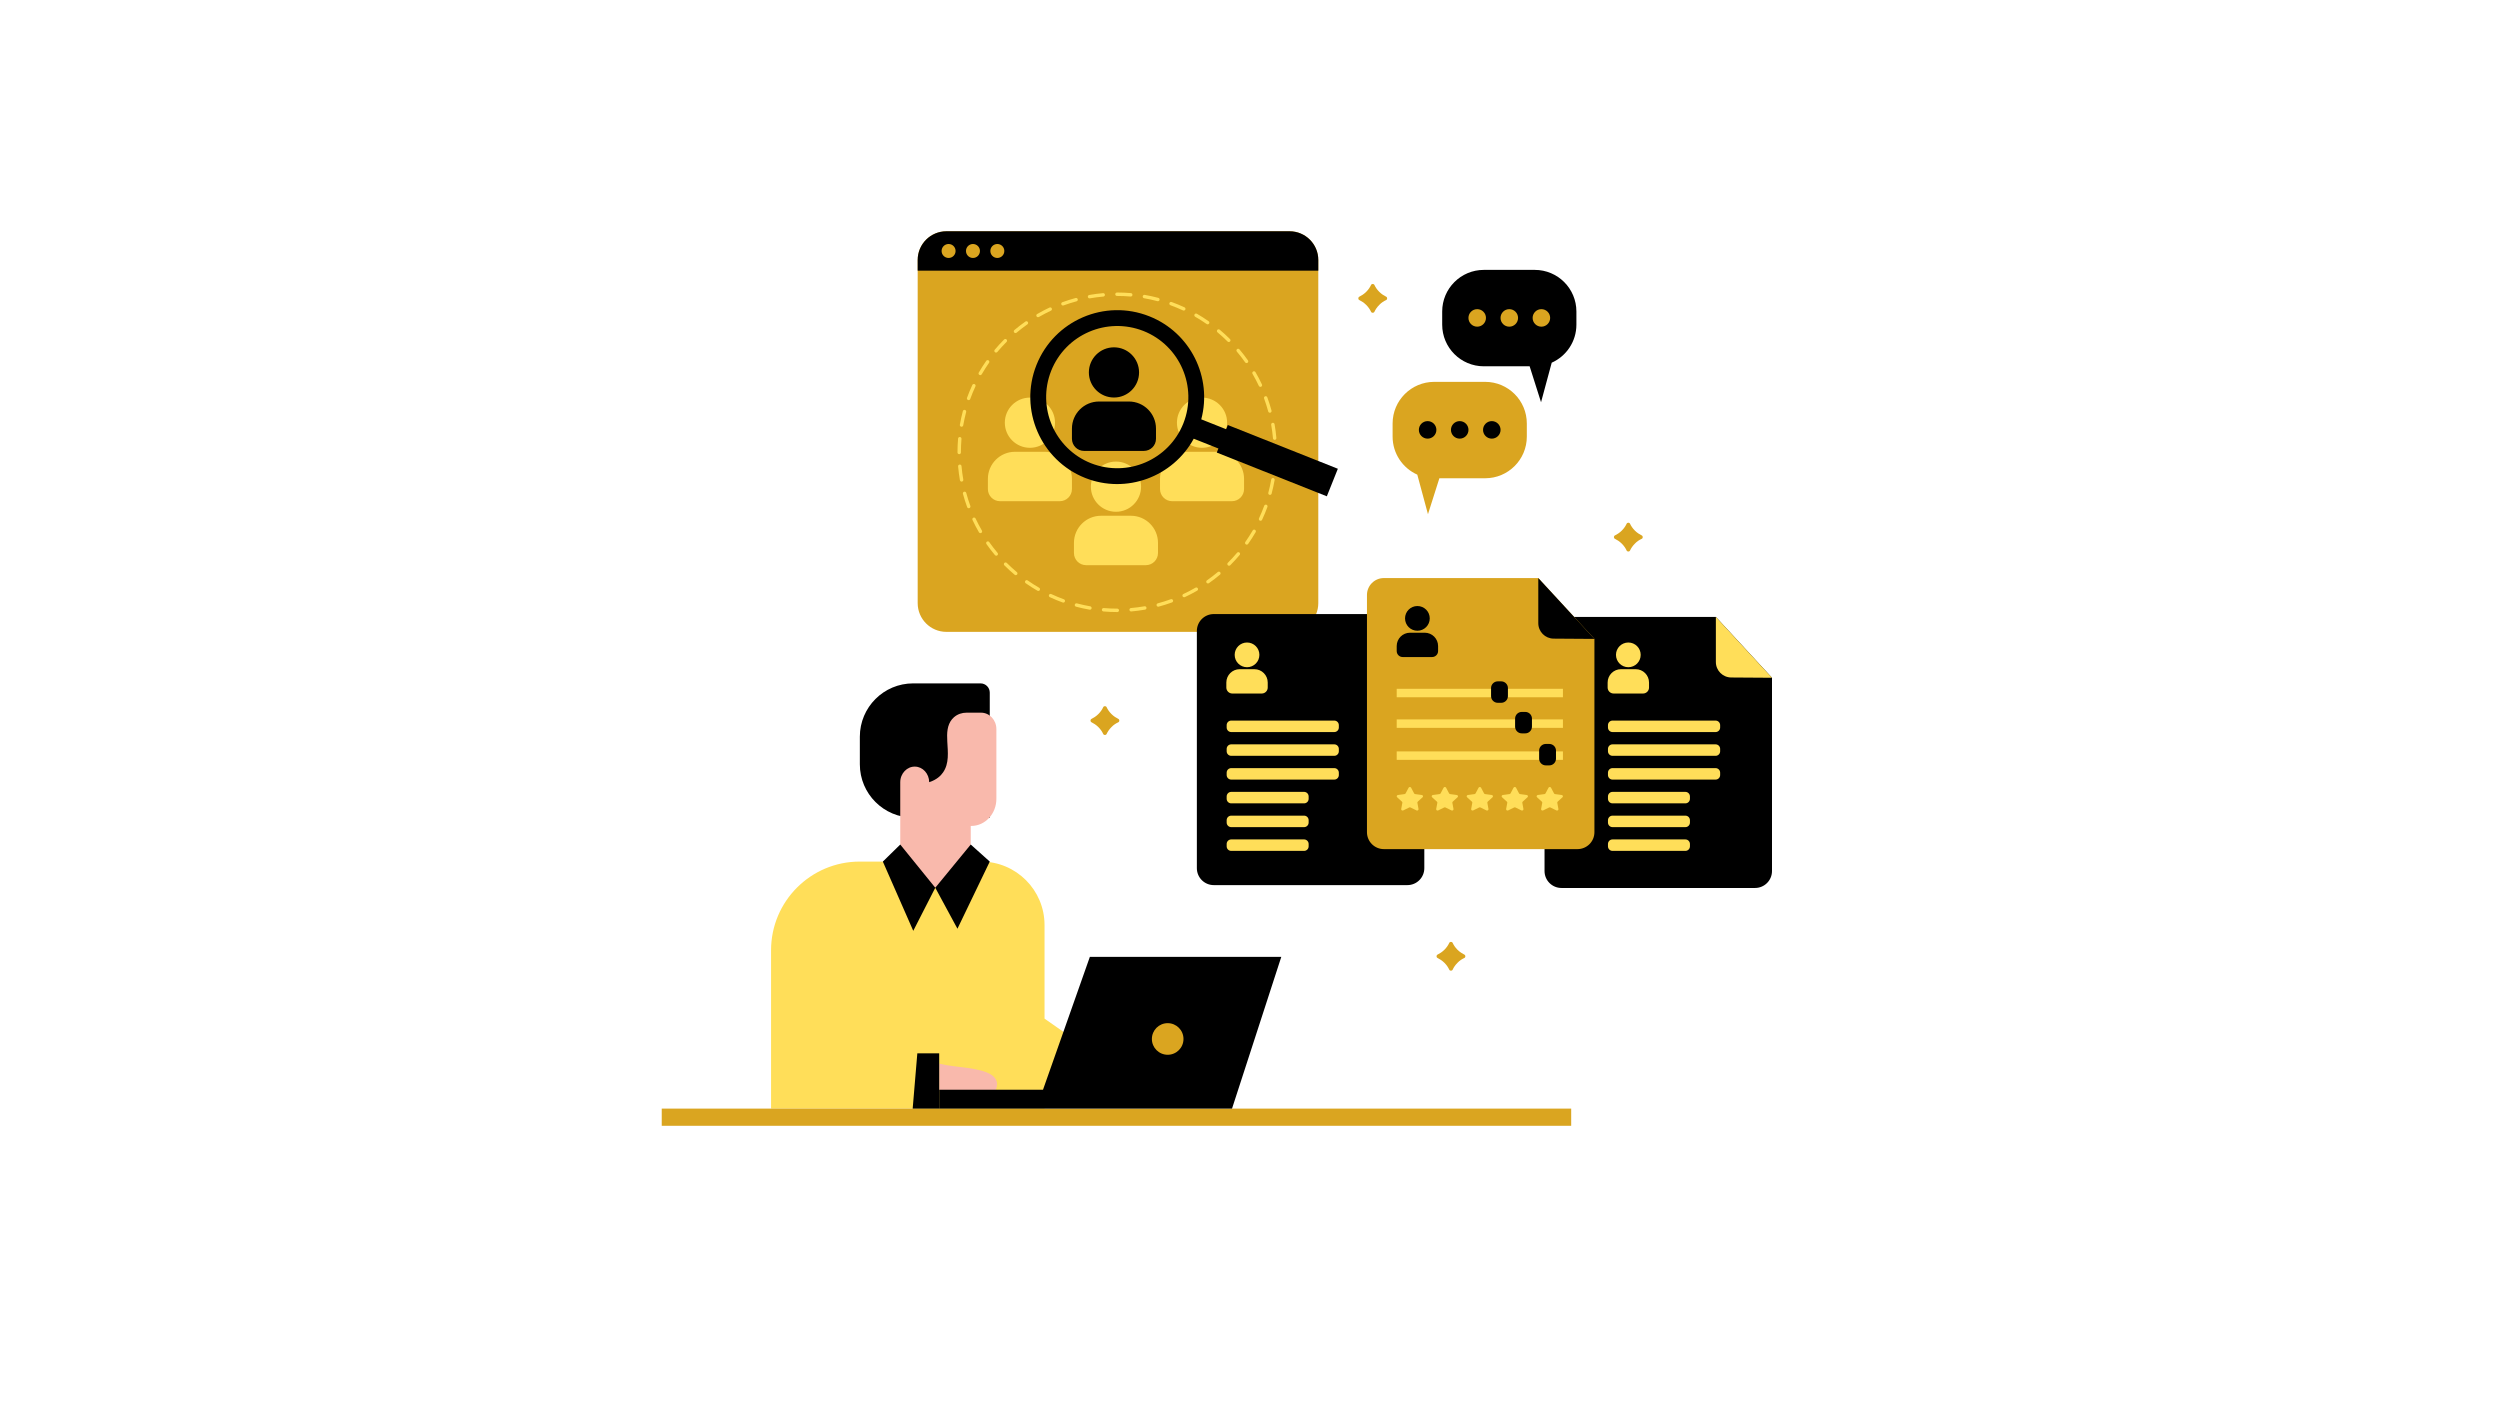 <svg xmlns="http://www.w3.org/2000/svg" xmlns:xlink="http://www.w3.org/1999/xlink" width="1920" zoomAndPan="magnify" viewBox="0 0 1440 810" height="1080" preserveAspectRatio="xMidYMid meet" version="1.0"><defs><clipPath id="12c7a862dd"><path d="M 381 133.211 L 906 133.211 L 906 648.461 L 381 648.461 Z M 381 133.211 " clip-rule="nonzero"/></clipPath><clipPath id="8c210cee31"><path d="M 495 155 L 1020.699 155 L 1020.699 512 L 495 512 Z M 495 155 " clip-rule="nonzero"/></clipPath><clipPath id="2685400719"><path d="M 706 355 L 1020.699 355 L 1020.699 491 L 706 491 Z M 706 355 " clip-rule="nonzero"/></clipPath><clipPath id="f17b439280"><path d="M 528 133.211 L 771 133.211 L 771 639 L 528 639 Z M 528 133.211 " clip-rule="nonzero"/></clipPath></defs><path fill="#ffde59" d="M 601.656 626.891 L 601.656 638.555 L 444.133 638.555 L 444.133 547.359 C 444.133 519.141 467.008 496.27 495.223 496.27 L 565.098 496.27 C 585.289 496.27 601.652 512.637 601.652 532.824 L 601.652 586.73 C 609.988 592.562 618.32 598.398 626.656 604.234 Z M 601.656 626.891 " fill-opacity="1" fill-rule="nonzero"/><g clip-path="url(#12c7a862dd)"><path fill="#daa520" d="M 759.336 149.754 L 759.336 347.41 C 759.336 356.551 751.926 363.957 742.793 363.957 L 545.137 363.957 C 535.992 363.957 528.586 356.551 528.586 347.41 L 528.586 149.754 C 528.586 140.621 535.992 133.211 545.137 133.211 L 742.789 133.211 C 751.926 133.211 759.336 140.621 759.336 149.754 Z M 905.004 638.555 L 381.156 638.555 L 381.156 648.449 L 905.004 648.449 Z M 905.004 638.555 " fill-opacity="1" fill-rule="nonzero"/></g><g clip-path="url(#8c210cee31)"><path fill="#000000" d="M 1020.672 390.391 L 1020.672 501.723 C 1020.672 507.105 1016.305 511.473 1010.922 511.473 L 899.398 511.473 C 894.016 511.473 889.652 507.105 889.652 501.723 L 889.652 365.09 C 889.652 359.707 894.016 355.344 899.398 355.344 L 988.336 355.344 Z M 788.074 353.699 L 699.137 353.699 C 693.754 353.699 689.391 358.062 689.391 363.445 L 689.391 500.078 C 689.391 505.461 693.754 509.824 699.137 509.824 L 810.66 509.824 C 816.043 509.824 820.406 505.461 820.406 500.078 L 820.406 388.746 Z M 884.027 155.457 L 854.684 155.457 C 841.438 155.457 830.703 166.195 830.703 179.441 L 830.703 187.004 C 830.703 200.25 841.438 210.988 854.684 210.988 L 881.07 210.988 L 887.641 231.691 L 893.785 208.91 C 902.168 205.172 908.008 196.773 908.008 187.004 L 908.008 179.438 C 908.008 166.195 897.273 155.457 884.027 155.457 Z M 564.785 393.629 L 525.98 393.629 C 509.02 393.629 495.27 407.379 495.27 424.344 L 495.27 440.242 C 495.27 457.207 509.02 470.957 525.98 470.957 L 570.105 470.957 L 570.105 398.949 C 570.105 396.012 567.723 393.629 564.785 393.629 Z M 564.785 393.629 " fill-opacity="1" fill-rule="nonzero"/></g><path fill="#f9b9ac" d="M 540.973 612.672 C 544.082 613.379 546.91 613.836 549.434 614.137 C 560.414 615.445 572.008 616.648 574.008 622.684 C 574.66 624.668 574.078 626.66 573.508 628 C 562.66 628.066 551.816 628.133 540.973 628.199 C 540.973 623.023 540.973 617.848 540.973 612.672 Z M 565.082 410.5 L 556.711 410.5 C 554.141 410.5 551.637 411.32 549.59 413.023 C 549.195 413.402 548.801 413.781 548.406 414.223 C 545.504 417.699 545.371 422.246 545.637 427.043 C 545.965 433.172 546.824 439.738 543.195 444.918 C 541.945 446.75 539.637 449.086 535.223 450.539 C 535.156 445.613 531.531 441.633 527.047 441.57 C 522.5 441.441 518.543 445.484 518.543 450.539 L 518.543 497.652 C 525.27 502.211 531.992 506.77 538.719 511.332 C 545.527 506.77 552.34 502.211 559.148 497.652 C 559.148 490.344 559.148 483.043 559.148 475.738 L 559.48 475.738 C 567.453 475.738 573.914 468.727 573.914 460.137 L 573.914 419.973 C 573.914 414.73 569.961 410.5 565.082 410.5 Z M 565.082 410.5 " fill-opacity="1" fill-rule="nonzero"/><path fill="#000000" d="M 540.973 638.555 C 540.973 627.949 540.973 617.34 540.973 606.734 L 528.379 606.734 C 527.488 617.34 526.594 627.945 525.703 638.555 C 530.793 638.555 535.879 638.555 540.973 638.555 Z M 538.719 511.332 C 534.492 519.605 530.266 527.883 526.039 536.156 C 520.199 522.859 514.359 509.566 508.52 496.27 L 518.543 486.449 Z M 538.719 511.332 L 559.148 486.449 L 570.105 496.27 L 551.488 534.949 Z M 538.719 511.332 " fill-opacity="1" fill-rule="nonzero"/><path fill="#000000" d="M 656.102 214.52 C 656.102 222.504 649.629 228.973 641.645 228.973 C 633.66 228.973 627.188 222.504 627.188 214.52 C 627.188 206.535 633.66 200.062 641.645 200.062 C 649.629 200.062 656.102 206.535 656.102 214.52 Z M 665.852 252.734 L 665.852 246.883 C 665.852 238.258 658.863 231.27 650.238 231.27 L 633.051 231.27 C 624.426 231.27 617.438 238.258 617.438 246.883 L 617.438 252.734 C 617.438 256.598 620.57 259.73 624.438 259.73 L 658.852 259.73 C 662.719 259.73 665.852 256.598 665.852 252.734 Z M 665.852 252.734 " fill-opacity="1" fill-rule="nonzero"/><path fill="#ffde59" d="M 584.168 191.5 C 583.82 191.082 583.871 190.461 584.289 190.109 C 586.324 188.391 588.465 186.742 590.645 185.211 C 591.09 184.895 591.703 185 592.02 185.449 C 592.332 185.895 592.227 186.508 591.781 186.824 C 589.645 188.324 587.555 189.938 585.559 191.617 C 585.375 191.773 585.148 191.848 584.926 191.848 C 584.645 191.848 584.363 191.73 584.168 191.5 Z M 554.859 276.262 C 554.406 273.695 554.062 271.074 553.836 268.477 C 553.789 267.93 553.312 267.527 552.766 267.578 C 552.223 267.625 551.824 268.105 551.871 268.648 C 552.102 271.305 552.453 273.98 552.914 276.602 C 553 277.082 553.418 277.418 553.887 277.418 C 553.941 277.418 554 277.414 554.059 277.402 C 554.594 277.309 554.953 276.797 554.859 276.262 Z M 597.898 182.719 C 598.066 182.719 598.234 182.676 598.395 182.586 C 600.648 181.277 602.988 180.051 605.348 178.945 C 605.844 178.715 606.055 178.125 605.824 177.633 C 605.59 177.141 605.008 176.93 604.512 177.16 C 602.098 178.289 599.707 179.543 597.402 180.879 C 596.93 181.152 596.77 181.758 597.043 182.227 C 597.227 182.543 597.559 182.719 597.898 182.719 Z M 564.129 215.957 C 564.285 216.047 564.453 216.09 564.621 216.09 C 564.965 216.09 565.293 215.91 565.477 215.594 C 566.777 213.34 568.199 211.109 569.695 208.965 C 570.008 208.52 569.898 207.906 569.453 207.594 C 569.004 207.281 568.391 207.391 568.078 207.836 C 566.547 210.023 565.098 212.305 563.77 214.609 C 563.496 215.082 563.66 215.684 564.129 215.957 Z M 553.68 245.793 C 553.738 245.805 553.793 245.809 553.852 245.809 C 554.32 245.809 554.738 245.473 554.82 244.992 C 555.27 242.422 555.836 239.84 556.504 237.32 C 556.645 236.793 556.332 236.254 555.805 236.113 C 555.281 235.973 554.738 236.285 554.598 236.812 C 553.914 239.391 553.336 242.027 552.879 244.652 C 552.785 245.191 553.145 245.699 553.68 245.793 Z M 553.488 260.629 L 553.488 260.52 C 553.488 257.938 553.598 255.336 553.816 252.781 C 553.863 252.238 553.461 251.762 552.918 251.715 C 552.379 251.668 551.898 252.07 551.852 252.613 C 551.629 255.223 551.516 257.883 551.516 260.52 L 551.516 260.629 C 551.516 261.172 551.961 261.613 552.504 261.613 C 553.047 261.613 553.488 261.172 553.488 260.629 Z M 612.258 175.984 C 612.367 175.984 612.484 175.965 612.594 175.926 C 615.047 175.027 617.566 174.23 620.082 173.555 C 620.609 173.414 620.918 172.871 620.777 172.344 C 620.637 171.82 620.098 171.508 619.57 171.648 C 616.996 172.34 614.422 173.156 611.918 174.074 C 611.406 174.262 611.141 174.824 611.328 175.34 C 611.477 175.738 611.855 175.984 612.258 175.984 Z M 557.59 230.418 C 557.699 230.461 557.816 230.48 557.926 230.48 C 558.328 230.48 558.711 230.23 558.855 229.828 C 559.742 227.379 560.75 224.934 561.855 222.566 C 562.082 222.074 561.871 221.488 561.375 221.258 C 560.883 221.027 560.297 221.238 560.066 221.734 C 558.938 224.156 557.906 226.652 557 229.156 C 556.812 229.668 557.078 230.234 557.59 230.418 Z M 573.719 203.082 C 574 203.082 574.281 202.965 574.473 202.73 C 576.148 200.73 577.934 198.781 579.777 196.934 C 580.16 196.547 580.16 195.926 579.773 195.539 C 579.387 195.152 578.762 195.156 578.379 195.543 C 576.496 197.43 574.672 199.422 572.961 201.465 C 572.613 201.883 572.668 202.504 573.086 202.855 C 573.27 203.008 573.496 203.082 573.719 203.082 Z M 717.207 208.715 C 717.398 208.988 717.707 209.133 718.016 209.133 C 718.211 209.133 718.41 209.074 718.582 208.953 C 719.027 208.641 719.133 208.027 718.82 207.578 C 717.285 205.402 715.637 203.266 713.918 201.227 C 713.566 200.809 712.945 200.758 712.527 201.109 C 712.113 201.461 712.059 202.082 712.41 202.5 C 714.094 204.492 715.707 206.586 717.207 208.715 Z M 725.094 222.281 C 725.262 222.641 725.617 222.848 725.988 222.848 C 726.129 222.848 726.27 222.82 726.406 222.754 C 726.898 222.523 727.109 221.938 726.879 221.445 C 725.746 219.031 724.492 216.641 723.152 214.336 C 722.879 213.867 722.277 213.707 721.805 213.98 C 721.332 214.254 721.176 214.859 721.449 215.328 C 722.758 217.582 723.984 219.922 725.094 222.281 Z M 707.09 196.719 C 707.281 196.91 707.535 197.008 707.785 197.008 C 708.039 197.008 708.293 196.91 708.484 196.715 C 708.867 196.328 708.867 195.703 708.484 195.32 C 706.594 193.438 704.598 191.617 702.555 189.906 C 702.137 189.559 701.516 189.613 701.164 190.031 C 700.816 190.449 700.871 191.07 701.289 191.422 C 703.289 193.094 705.242 194.879 707.09 196.719 Z M 732.203 244.676 C 732.656 247.242 733.004 249.863 733.234 252.461 C 733.281 252.973 733.711 253.359 734.215 253.359 C 734.246 253.359 734.273 253.359 734.305 253.355 C 734.848 253.309 735.246 252.828 735.199 252.285 C 734.965 249.629 734.609 246.953 734.145 244.332 C 734.047 243.793 733.535 243.438 733 243.531 C 732.465 243.629 732.105 244.141 732.203 244.676 Z M 659.016 171.793 C 661.586 172.238 664.168 172.805 666.688 173.473 C 666.773 173.496 666.859 173.504 666.941 173.504 C 667.379 173.504 667.777 173.211 667.895 172.77 C 668.035 172.246 667.723 171.703 667.195 171.566 C 664.617 170.883 661.98 170.305 659.355 169.852 C 658.816 169.758 658.305 170.117 658.215 170.656 C 658.121 171.191 658.48 171.699 659.016 171.793 Z M 627.574 171.863 C 627.633 171.863 627.691 171.859 627.746 171.848 C 630.312 171.395 632.93 171.051 635.531 170.82 C 636.074 170.773 636.477 170.293 636.43 169.75 C 636.383 169.207 635.91 168.809 635.359 168.855 C 632.699 169.09 630.023 169.441 627.402 169.906 C 626.867 170 626.508 170.512 626.605 171.047 C 626.688 171.527 627.105 171.863 627.574 171.863 Z M 643.379 170.469 L 643.539 170.469 C 646.102 170.469 648.688 170.578 651.227 170.793 C 651.254 170.793 651.281 170.797 651.312 170.797 C 651.82 170.797 652.25 170.406 652.293 169.895 C 652.34 169.352 651.938 168.871 651.395 168.828 C 648.801 168.609 646.156 168.496 643.535 168.496 L 643.379 168.496 C 642.832 168.496 642.391 168.938 642.391 169.484 C 642.391 170.027 642.832 170.469 643.379 170.469 Z M 674.184 175.816 C 676.633 176.703 679.078 177.711 681.445 178.812 C 681.578 178.875 681.723 178.906 681.859 178.906 C 682.234 178.906 682.59 178.695 682.758 178.332 C 682.984 177.84 682.773 177.254 682.277 177.023 C 679.859 175.898 677.359 174.867 674.855 173.961 C 674.344 173.777 673.777 174.039 673.59 174.555 C 673.406 175.066 673.672 175.633 674.184 175.816 Z M 688.422 182.434 C 690.68 183.73 692.91 185.152 695.051 186.648 C 695.223 186.766 695.418 186.824 695.613 186.824 C 695.926 186.824 696.23 186.676 696.426 186.402 C 696.734 185.957 696.625 185.344 696.18 185.031 C 693.992 183.5 691.715 182.051 689.406 180.723 C 688.934 180.453 688.328 180.613 688.059 181.086 C 687.785 181.559 687.949 182.16 688.422 182.434 Z M 643.539 350.57 C 640.941 350.57 638.32 350.461 635.746 350.238 C 635.215 350.195 634.727 350.594 634.68 351.137 C 634.633 351.68 635.035 352.156 635.578 352.203 C 638.211 352.43 640.887 352.543 643.539 352.543 L 643.594 352.543 C 644.141 352.543 644.555 352.102 644.555 351.559 C 644.555 351.012 644.082 350.57 643.539 350.57 Z M 712.539 318.391 C 710.859 320.391 709.074 322.34 707.23 324.184 C 706.844 324.57 706.844 325.191 707.23 325.578 C 707.422 325.77 707.676 325.867 707.926 325.867 C 708.18 325.867 708.434 325.77 708.625 325.578 C 710.508 323.695 712.332 321.703 714.047 319.66 C 714.398 319.242 714.344 318.621 713.926 318.27 C 713.508 317.922 712.887 317.977 712.539 318.391 Z M 729.453 290.723 C 728.941 290.539 728.375 290.801 728.188 291.312 C 727.301 293.758 726.285 296.203 725.18 298.57 C 724.949 299.066 725.164 299.652 725.656 299.883 C 725.793 299.945 725.934 299.977 726.074 299.977 C 726.445 299.977 726.801 299.766 726.969 299.406 C 728.098 296.984 729.133 294.488 730.043 291.988 C 730.23 291.477 729.965 290.91 729.453 290.723 Z M 722.895 305.18 C 722.426 304.906 721.82 305.066 721.547 305.539 C 720.242 307.793 718.824 310.023 717.32 312.16 C 717.008 312.609 717.117 313.223 717.562 313.535 C 717.734 313.656 717.934 313.715 718.129 313.715 C 718.441 313.715 718.746 313.566 718.938 313.293 C 720.469 311.109 721.922 308.832 723.258 306.527 C 723.527 306.055 723.367 305.453 722.895 305.18 Z M 688.594 338.508 C 686.336 339.816 683.996 341.039 681.633 342.141 C 681.141 342.371 680.93 342.961 681.16 343.453 C 681.328 343.812 681.684 344.02 682.055 344.02 C 682.191 344.02 682.336 343.992 682.469 343.93 C 684.883 342.801 687.277 341.551 689.582 340.215 C 690.055 339.941 690.215 339.336 689.941 338.867 C 689.672 338.395 689.066 338.238 688.594 338.508 Z M 701.441 329.492 C 699.445 331.168 697.352 332.781 695.215 334.281 C 694.77 334.594 694.66 335.211 694.973 335.656 C 695.164 335.926 695.473 336.074 695.781 336.074 C 695.977 336.074 696.176 336.016 696.348 335.895 C 698.531 334.363 700.672 332.715 702.707 331.004 C 703.125 330.652 703.18 330.031 702.828 329.613 C 702.48 329.195 701.859 329.145 701.441 329.492 Z M 735.562 260.305 C 735.562 259.762 735.121 259.32 734.578 259.32 C 734.031 259.32 733.59 259.762 733.59 260.305 L 733.594 260.52 C 733.594 263.141 733.48 265.777 733.254 268.367 C 733.207 268.91 733.609 269.387 734.152 269.434 C 734.18 269.438 734.211 269.438 734.238 269.438 C 734.746 269.438 735.176 269.051 735.219 268.535 C 735.449 265.891 735.566 263.195 735.566 260.512 Z M 731.445 237.742 C 731.531 237.742 731.617 237.73 731.703 237.707 C 732.227 237.566 732.539 237.023 732.398 236.496 C 731.703 233.922 730.887 231.352 729.969 228.848 C 729.781 228.336 729.215 228.074 728.703 228.262 C 728.191 228.449 727.93 229.016 728.117 229.527 C 729.016 231.973 729.812 234.492 730.492 237.012 C 730.609 237.449 731.012 237.742 731.445 237.742 Z M 733.383 275.352 C 732.848 275.262 732.332 275.617 732.238 276.156 C 731.789 278.719 731.223 281.301 730.547 283.824 C 730.406 284.352 730.719 284.891 731.246 285.031 C 731.332 285.055 731.418 285.066 731.5 285.066 C 731.938 285.066 732.336 284.773 732.453 284.332 C 733.141 281.754 733.723 279.117 734.184 276.496 C 734.277 275.957 733.918 275.445 733.383 275.352 Z M 627.961 349.23 C 625.387 348.781 622.809 348.215 620.289 347.543 C 619.762 347.402 619.223 347.715 619.082 348.242 C 618.941 348.766 619.254 349.309 619.781 349.449 C 622.352 350.133 624.992 350.715 627.617 351.172 C 627.676 351.184 627.734 351.188 627.789 351.188 C 628.262 351.188 628.676 350.848 628.762 350.371 C 628.855 349.832 628.496 349.324 627.961 349.23 Z M 569.809 312.238 C 569.496 311.793 568.879 311.684 568.438 312 C 567.992 312.312 567.883 312.926 568.195 313.375 C 569.727 315.555 571.375 317.695 573.09 319.734 C 573.285 319.965 573.566 320.086 573.848 320.086 C 574.07 320.086 574.297 320.008 574.48 319.852 C 574.898 319.5 574.953 318.879 574.602 318.465 C 572.922 316.465 571.312 314.371 569.809 312.238 Z M 598.57 338.555 C 596.309 337.25 594.082 335.832 591.941 334.336 C 591.496 334.023 590.883 334.129 590.57 334.578 C 590.258 335.023 590.363 335.637 590.812 335.949 C 592.996 337.48 595.273 338.93 597.582 340.266 C 597.738 340.355 597.906 340.398 598.074 340.398 C 598.414 340.398 598.746 340.219 598.93 339.902 C 599.203 339.43 599.039 338.828 598.57 338.555 Z M 579.914 324.25 C 579.531 323.863 578.906 323.863 578.52 324.25 C 578.137 324.633 578.137 325.258 578.523 325.645 C 580.406 327.527 582.398 329.352 584.441 331.062 C 584.625 331.219 584.852 331.293 585.074 331.293 C 585.355 331.293 585.637 331.176 585.832 330.941 C 586.18 330.523 586.125 329.902 585.711 329.555 C 583.711 327.875 581.762 326.09 579.914 324.25 Z M 561.941 298.664 C 561.711 298.168 561.125 297.957 560.633 298.188 C 560.137 298.418 559.926 299.008 560.156 299.5 C 561.285 301.906 562.535 304.301 563.875 306.609 C 564.059 306.926 564.387 307.102 564.727 307.102 C 564.895 307.102 565.066 307.059 565.223 306.969 C 565.691 306.695 565.852 306.094 565.582 305.621 C 564.27 303.363 563.047 301.02 561.941 298.664 Z M 659.227 349.211 C 656.664 349.66 654.047 350.004 651.441 350.23 C 650.898 350.277 650.496 350.758 650.543 351.297 C 650.586 351.812 651.02 352.199 651.523 352.199 C 651.555 352.199 651.582 352.199 651.609 352.195 C 654.273 351.961 656.949 351.613 659.566 351.152 C 660.105 351.059 660.465 350.547 660.367 350.012 C 660.277 349.477 659.77 349.117 659.227 349.211 Z M 674.383 345.152 C 671.93 346.047 669.41 346.84 666.895 347.516 C 666.367 347.656 666.055 348.195 666.195 348.723 C 666.316 349.164 666.715 349.453 667.148 349.453 C 667.234 349.453 667.32 349.441 667.406 349.418 C 669.977 348.73 672.555 347.918 675.059 347.004 C 675.57 346.816 675.836 346.25 675.648 345.738 C 675.461 345.23 674.895 344.965 674.383 345.152 Z M 556.559 283.926 C 556.418 283.402 555.875 283.09 555.352 283.23 C 554.824 283.371 554.516 283.914 554.652 284.438 C 555.344 287.016 556.16 289.59 557.074 292.094 C 557.219 292.492 557.598 292.742 558 292.742 C 558.113 292.742 558.227 292.723 558.34 292.68 C 558.852 292.492 559.113 291.926 558.926 291.414 C 558.031 288.965 557.238 286.445 556.559 283.926 Z M 612.797 345.188 C 610.348 344.301 607.902 343.289 605.535 342.184 C 605.043 341.953 604.457 342.168 604.227 342.66 C 603.996 343.156 604.211 343.742 604.703 343.973 C 607.121 345.102 609.621 346.133 612.125 347.043 C 612.234 347.082 612.348 347.102 612.461 347.102 C 612.863 347.102 613.242 346.855 613.387 346.453 C 613.574 345.941 613.309 345.375 612.797 345.188 Z M 607.688 243.477 C 607.688 251.461 601.215 257.934 593.23 257.934 C 585.246 257.934 578.777 251.461 578.777 243.477 C 578.777 235.492 585.246 229.02 593.23 229.02 C 601.215 229.02 607.688 235.492 607.688 243.477 Z M 617.438 281.691 L 617.438 275.836 C 617.438 267.215 610.449 260.227 601.824 260.227 L 584.637 260.227 C 576.016 260.227 569.023 267.215 569.023 275.836 L 569.023 281.691 C 569.023 285.555 572.156 288.691 576.023 288.691 L 610.438 288.691 C 614.305 288.691 617.438 285.555 617.438 281.691 Z M 706.824 243.477 C 706.824 251.461 700.355 257.934 692.371 257.934 C 684.387 257.934 677.914 251.461 677.914 243.477 C 677.914 235.492 684.387 229.02 692.371 229.02 C 700.352 229.02 706.824 235.492 706.824 243.477 Z M 716.578 281.691 L 716.578 275.836 C 716.578 267.215 709.586 260.227 700.965 260.227 L 683.773 260.227 C 675.152 260.227 668.164 267.215 668.164 275.836 L 668.164 281.691 C 668.164 285.555 671.297 288.691 675.16 288.691 L 709.578 288.691 C 713.441 288.691 716.578 285.555 716.578 281.691 Z M 657.254 280.324 C 657.254 288.309 650.781 294.781 642.801 294.781 C 634.816 294.781 628.344 288.309 628.344 280.324 C 628.344 272.34 634.816 265.867 642.801 265.867 C 650.781 265.867 657.254 272.34 657.254 280.324 Z M 667.008 318.539 L 667.008 312.684 C 667.008 304.062 660.016 297.074 651.395 297.074 L 634.203 297.074 C 625.582 297.074 618.594 304.062 618.594 312.684 L 618.594 318.539 C 618.594 322.402 621.727 325.539 625.594 325.539 L 660.008 325.539 C 663.875 325.539 667.008 322.402 667.008 318.539 Z M 667.008 318.539 " fill-opacity="1" fill-rule="nonzero"/><path fill="#daa520" d="M 826.125 219.949 L 855.465 219.949 C 868.711 219.949 879.449 230.684 879.449 243.93 L 879.449 251.496 C 879.449 264.738 868.711 275.477 855.465 275.477 L 829.082 275.477 L 822.508 296.184 L 816.363 273.398 C 807.984 269.66 802.141 261.262 802.141 251.492 L 802.141 243.93 C 802.141 230.684 812.879 219.949 826.125 219.949 Z M 886.055 332.965 L 797.117 332.965 C 791.734 332.965 787.371 337.328 787.371 342.711 L 787.371 479.344 C 787.371 484.727 791.734 489.09 797.117 489.09 L 908.641 489.09 C 914.023 489.09 918.387 484.727 918.387 479.344 L 918.387 368.012 Z M 886.055 332.965 " fill-opacity="1" fill-rule="nonzero"/><path fill="#000000" d="M 662.008 182.188 C 636.328 171.992 607.184 184.594 596.988 210.273 C 586.793 235.953 599.391 265.102 625.074 275.297 C 648.832 284.723 675.668 274.621 687.594 252.691 L 756.559 280.105 L 760.98 268.945 L 691.922 241.535 C 698.367 217.395 685.766 191.613 662.008 182.188 Z M 681.629 243.844 C 673.262 264.906 649.504 275.105 628.438 266.832 C 607.375 258.461 597.18 234.703 605.453 213.641 C 613.82 192.574 637.578 182.379 658.641 190.652 C 679.707 199.023 689.902 222.875 681.629 243.844 Z M 859.277 242.562 C 862.066 242.562 864.324 244.82 864.324 247.609 C 864.324 250.395 862.066 252.656 859.277 252.656 C 856.492 252.656 854.23 250.395 854.23 247.609 C 854.23 244.82 856.492 242.562 859.277 242.562 Z M 840.793 242.562 C 843.582 242.562 845.844 244.82 845.844 247.609 C 845.844 250.395 843.582 252.656 840.793 252.656 C 838.008 252.656 835.746 250.395 835.746 247.609 C 835.746 244.82 838.008 242.562 840.793 242.562 Z M 822.312 242.562 C 825.098 242.562 827.359 244.82 827.359 247.609 C 827.359 250.395 825.098 252.656 822.312 252.656 C 819.523 252.656 817.266 250.395 817.266 247.609 C 817.266 244.82 819.523 242.562 822.312 242.562 Z M 822.312 242.562 " fill-opacity="1" fill-rule="nonzero"/><g clip-path="url(#2685400719)"><path fill="#ffde59" d="M 1020.672 390.391 L 997.176 390.23 C 992.285 390.195 988.34 386.223 988.34 381.332 L 988.34 355.344 Z M 937.918 370.082 C 933.988 370.082 930.801 373.27 930.801 377.199 C 930.801 381.133 933.988 384.32 937.918 384.32 C 941.852 384.32 945.039 381.133 945.039 377.199 C 945.039 373.27 941.852 370.082 937.918 370.082 Z M 946.395 399.469 L 929.445 399.469 C 927.539 399.469 925.996 397.926 925.996 396.023 L 925.996 393.141 C 925.996 388.895 929.438 385.453 933.684 385.453 L 942.152 385.453 C 946.398 385.453 949.84 388.895 949.84 393.141 L 949.84 396.023 C 949.84 397.926 948.297 399.469 946.395 399.469 Z M 988.176 421.668 L 928.816 421.668 C 927.363 421.668 926.188 420.492 926.188 419.043 L 926.188 417.68 C 926.188 416.23 927.363 415.055 928.816 415.055 L 988.176 415.055 C 989.625 415.055 990.805 416.23 990.805 417.68 L 990.805 419.043 C 990.805 420.492 989.625 421.668 988.176 421.668 Z M 988.176 435.359 L 928.816 435.359 C 927.363 435.359 926.188 434.184 926.188 432.73 L 926.188 431.371 C 926.188 429.922 927.363 428.742 928.816 428.742 L 988.176 428.742 C 989.625 428.742 990.805 429.922 990.805 431.371 L 990.805 432.73 C 990.805 434.184 989.625 435.359 988.176 435.359 Z M 988.176 449.051 L 928.816 449.051 C 927.363 449.051 926.188 447.871 926.188 446.422 L 926.188 445.062 C 926.188 443.609 927.363 442.434 928.816 442.434 L 988.176 442.434 C 989.625 442.434 990.805 443.609 990.805 445.062 L 990.805 446.422 C 990.805 447.871 989.625 449.051 988.176 449.051 Z M 970.781 462.738 L 928.816 462.738 C 927.363 462.738 926.188 461.562 926.188 460.109 L 926.188 458.75 C 926.188 457.301 927.363 456.121 928.816 456.121 L 970.781 456.121 C 972.23 456.121 973.406 457.301 973.406 458.75 L 973.406 460.109 C 973.406 461.562 972.23 462.738 970.781 462.738 Z M 970.781 476.43 L 928.816 476.43 C 927.363 476.43 926.188 475.25 926.188 473.801 L 926.188 472.441 C 926.188 470.988 927.363 469.812 928.816 469.812 L 970.781 469.812 C 972.23 469.812 973.406 470.988 973.406 472.441 L 973.406 473.801 C 973.406 475.254 972.23 476.43 970.781 476.43 Z M 970.781 490.117 L 928.816 490.117 C 927.363 490.117 926.188 488.941 926.188 487.488 L 926.188 486.129 C 926.188 484.68 927.363 483.504 928.816 483.504 L 970.781 483.504 C 972.23 483.504 973.406 484.68 973.406 486.129 L 973.406 487.488 C 973.406 488.941 972.23 490.117 970.781 490.117 Z M 718.289 370.082 C 714.355 370.082 711.172 373.27 711.172 377.199 C 711.172 381.133 714.355 384.32 718.289 384.32 C 722.223 384.32 725.41 381.133 725.41 377.199 C 725.41 373.27 722.223 370.082 718.289 370.082 Z M 726.766 399.469 L 709.816 399.469 C 707.91 399.469 706.367 397.926 706.367 396.023 L 706.367 393.141 C 706.367 388.895 709.812 385.453 714.055 385.453 L 722.523 385.453 C 726.77 385.453 730.211 388.895 730.211 393.141 L 730.211 396.023 C 730.211 397.926 728.668 399.469 726.766 399.469 Z M 768.547 421.668 L 709.188 421.668 C 707.734 421.668 706.559 420.492 706.559 419.043 L 706.559 417.68 C 706.559 416.23 707.734 415.055 709.188 415.055 L 768.547 415.055 C 769.996 415.055 771.172 416.23 771.172 417.68 L 771.172 419.043 C 771.176 420.492 769.996 421.668 768.547 421.668 Z M 768.547 435.359 L 709.188 435.359 C 707.734 435.359 706.559 434.184 706.559 432.73 L 706.559 431.371 C 706.559 429.922 707.734 428.742 709.188 428.742 L 768.547 428.742 C 769.996 428.742 771.172 429.922 771.172 431.371 L 771.172 432.73 C 771.176 434.184 769.996 435.359 768.547 435.359 Z M 768.547 449.051 L 709.188 449.051 C 707.734 449.051 706.559 447.871 706.559 446.422 L 706.559 445.062 C 706.559 443.609 707.734 442.434 709.188 442.434 L 768.547 442.434 C 769.996 442.434 771.172 443.609 771.172 445.062 L 771.172 446.422 C 771.176 447.871 769.996 449.051 768.547 449.051 Z M 751.152 462.738 L 709.188 462.738 C 707.738 462.738 706.559 461.562 706.559 460.109 L 706.559 458.75 C 706.559 457.301 707.738 456.121 709.188 456.121 L 751.152 456.121 C 752.602 456.121 753.777 457.301 753.777 458.75 L 753.777 460.109 C 753.777 461.562 752.602 462.738 751.152 462.738 Z M 751.152 476.43 L 709.188 476.43 C 707.738 476.43 706.559 475.25 706.559 473.801 L 706.559 472.441 C 706.559 470.988 707.738 469.812 709.188 469.812 L 751.152 469.812 C 752.602 469.812 753.777 470.988 753.777 472.441 L 753.777 473.801 C 753.777 475.254 752.602 476.43 751.152 476.43 Z M 751.152 490.117 L 709.188 490.117 C 707.738 490.117 706.559 488.941 706.559 487.488 L 706.559 486.129 C 706.559 484.68 707.738 483.504 709.188 483.504 L 751.152 483.504 C 752.602 483.504 753.777 484.68 753.777 486.129 L 753.777 487.488 C 753.777 488.941 752.602 490.117 751.152 490.117 Z M 900.25 396.766 L 804.5 396.766 L 804.5 401.633 L 900.25 401.633 Z M 900.25 419.242 L 804.5 419.242 L 804.5 414.375 L 900.25 414.375 Z M 900.25 437.684 L 804.5 437.684 L 804.5 432.816 L 900.25 432.816 Z M 812.812 453.73 L 814.527 456.984 C 814.645 457.207 814.875 457.363 815.137 457.398 L 818.973 457.918 C 819.641 458.012 819.906 458.777 819.422 459.215 L 816.648 461.746 C 816.457 461.922 816.371 462.172 816.414 462.418 L 817.07 465.996 C 817.184 466.617 816.488 467.09 815.895 466.797 L 812.461 465.105 C 812.227 464.992 811.945 464.992 811.707 465.105 L 808.273 466.797 C 807.68 467.09 806.984 466.617 807.098 465.996 L 807.754 462.418 C 807.801 462.172 807.711 461.922 807.52 461.746 L 804.746 459.215 C 804.262 458.777 804.527 458.012 805.195 457.918 L 809.031 457.398 C 809.293 457.363 809.523 457.207 809.641 456.984 L 811.355 453.73 C 811.652 453.164 812.512 453.164 812.812 453.73 Z M 831.5 453.73 L 829.785 456.984 C 829.668 457.207 829.441 457.363 829.176 457.398 L 825.34 457.918 C 824.672 458.012 824.406 458.777 824.891 459.215 L 827.664 461.746 C 827.855 461.922 827.945 462.172 827.898 462.418 L 827.242 465.996 C 827.129 466.617 827.824 467.09 828.418 466.797 L 831.852 465.105 C 832.086 464.992 832.371 464.992 832.605 465.105 L 836.039 466.797 C 836.633 467.09 837.328 466.617 837.215 465.996 L 836.559 462.418 C 836.516 462.172 836.602 461.922 836.793 461.746 L 839.57 459.215 C 840.051 458.777 839.785 458.012 839.121 457.918 L 835.281 457.398 C 835.02 457.363 834.789 457.207 834.672 456.984 L 832.957 453.73 C 832.66 453.164 831.801 453.164 831.5 453.73 Z M 851.648 453.73 L 849.934 456.984 C 849.812 457.207 849.586 457.363 849.32 457.398 L 845.484 457.918 C 844.82 458.012 844.555 458.777 845.035 459.215 L 847.812 461.746 C 848.004 461.922 848.09 462.172 848.043 462.418 L 847.391 465.996 C 847.277 466.617 847.973 467.09 848.566 466.797 L 851.996 465.105 C 852.234 464.992 852.516 464.992 852.754 465.105 L 856.184 466.797 C 856.781 467.09 857.477 466.617 857.359 465.996 L 856.707 462.418 C 856.66 462.172 856.746 461.922 856.938 461.746 L 859.715 459.215 C 860.195 458.777 859.93 458.012 859.266 457.918 L 855.43 457.398 C 855.164 457.363 854.938 457.207 854.816 456.984 L 853.102 453.73 C 852.805 453.164 851.945 453.164 851.648 453.73 Z M 871.793 453.73 L 870.078 456.984 C 869.957 457.207 869.73 457.363 869.465 457.398 L 865.629 457.918 C 864.965 458.012 864.699 458.777 865.18 459.215 L 867.957 461.746 C 868.148 461.922 868.234 462.172 868.188 462.418 L 867.535 465.996 C 867.422 466.617 868.117 467.09 868.711 466.797 L 872.141 465.105 C 872.379 464.992 872.66 464.992 872.898 465.105 L 876.328 466.797 C 876.926 467.09 877.621 466.617 877.504 465.996 L 876.852 462.418 C 876.805 462.172 876.891 461.922 877.082 461.746 L 879.859 459.215 C 880.34 458.777 880.074 458.012 879.41 457.918 L 875.574 457.398 C 875.309 457.363 875.082 457.207 874.961 456.984 L 873.246 453.73 C 872.949 453.164 872.09 453.164 871.793 453.73 Z M 891.938 453.73 L 890.223 456.984 C 890.105 457.207 889.875 457.363 889.613 457.398 L 885.773 457.918 C 885.109 458.012 884.844 458.777 885.324 459.215 L 888.102 461.746 C 888.293 461.922 888.379 462.172 888.336 462.418 L 887.68 465.996 C 887.566 466.617 888.262 467.09 888.855 466.797 L 892.289 465.105 C 892.523 464.992 892.805 464.992 893.043 465.105 L 896.473 466.797 C 897.07 467.09 897.766 466.617 897.652 465.996 L 896.996 462.418 C 896.949 462.172 897.039 461.922 897.23 461.746 L 900.004 459.215 C 900.484 458.777 900.219 458.012 899.555 457.918 L 895.719 457.398 C 895.457 457.363 895.227 457.207 895.109 456.984 L 893.391 453.73 C 893.094 453.164 892.234 453.164 891.938 453.73 Z M 891.938 453.73 " fill-opacity="1" fill-rule="nonzero"/></g><g clip-path="url(#f17b439280)"><path fill="#000000" d="M 627.758 551.148 L 600.766 627.699 L 540.973 627.699 L 540.973 638.555 L 709.645 638.555 L 738.027 551.148 Z M 759.336 149.754 L 759.336 155.918 L 528.586 155.918 L 528.586 149.754 C 528.586 140.621 535.992 133.211 545.137 133.211 L 742.789 133.211 C 751.926 133.211 759.336 140.621 759.336 149.754 Z M 770.602 270.008 L 764.254 285.875 L 700.867 260.676 L 707.215 244.805 Z M 770.602 270.008 " fill-opacity="1" fill-rule="nonzero"/></g><path fill="#000000" d="M 918.387 368.012 L 894.891 367.848 C 890.004 367.816 886.055 363.84 886.055 358.949 L 886.055 332.965 Z M 816.418 349.07 C 812.488 349.07 809.301 352.258 809.301 356.191 C 809.301 360.121 812.488 363.309 816.418 363.309 C 820.352 363.309 823.539 360.121 823.539 356.191 C 823.539 352.258 820.352 349.07 816.418 349.07 Z M 824.895 378.457 L 807.945 378.457 C 806.039 378.457 804.5 376.914 804.5 375.012 L 804.5 372.129 C 804.5 367.883 807.941 364.441 812.188 364.441 L 820.652 364.441 C 824.898 364.441 828.34 367.883 828.34 372.129 L 828.34 375.012 C 828.344 376.914 826.797 378.457 824.895 378.457 Z M 864.707 404.816 L 862.711 404.816 C 860.578 404.816 858.852 403.086 858.852 400.957 L 858.852 396.316 C 858.852 394.188 860.578 392.461 862.711 392.461 L 864.707 392.461 C 866.836 392.461 868.562 394.188 868.562 396.316 L 868.562 400.957 C 868.562 403.086 866.836 404.816 864.707 404.816 Z M 882.406 418.566 L 882.406 413.922 C 882.406 411.793 880.68 410.066 878.551 410.066 L 876.551 410.066 C 874.422 410.066 872.695 411.793 872.695 413.922 L 872.695 418.566 C 872.695 420.695 874.422 422.422 876.551 422.422 L 878.551 422.422 C 880.68 422.422 882.406 420.695 882.406 418.566 Z M 896.25 437.008 L 896.25 432.367 C 896.25 430.238 894.523 428.508 892.395 428.508 L 890.395 428.508 C 888.266 428.508 886.539 430.238 886.539 432.367 L 886.539 437.008 C 886.539 439.137 888.266 440.863 890.395 440.863 L 892.395 440.863 C 894.523 440.863 896.25 439.141 896.25 437.008 Z M 896.25 437.008 " fill-opacity="1" fill-rule="nonzero"/><path fill="#daa520" d="M 855.918 183.117 C 855.918 185.906 853.656 188.164 850.871 188.164 C 848.082 188.164 845.824 185.906 845.824 183.117 C 845.824 180.332 848.082 178.07 850.871 178.07 C 853.656 178.07 855.918 180.332 855.918 183.117 Z M 869.355 178.07 C 866.566 178.07 864.309 180.332 864.309 183.121 C 864.309 185.906 866.566 188.168 869.355 188.168 C 872.145 188.168 874.402 185.906 874.402 183.121 C 874.402 180.332 872.145 178.07 869.355 178.07 Z M 887.84 178.07 C 885.051 178.07 882.793 180.332 882.793 183.121 C 882.793 185.906 885.051 188.168 887.84 188.168 C 890.625 188.168 892.887 185.906 892.887 183.121 C 892.887 180.332 890.625 178.07 887.84 178.07 Z M 672.59 589.34 C 667.559 589.34 663.484 593.414 663.484 598.445 C 663.484 603.473 667.559 607.547 672.59 607.547 C 677.617 607.547 681.691 603.473 681.691 598.445 C 681.691 593.414 677.617 589.34 672.59 589.34 Z M 934.156 305.617 C 935.488 304.281 936.348 302.949 936.918 301.711 C 937.301 300.852 938.539 300.852 938.918 301.711 C 939.492 302.949 940.348 304.281 941.684 305.617 C 943.02 306.949 944.449 307.809 945.59 308.379 C 946.449 308.762 946.449 310 945.59 310.383 C 944.352 310.953 942.922 311.809 941.684 313.145 C 940.348 314.48 939.492 315.812 938.918 317.051 C 938.539 317.91 937.301 317.91 936.918 317.051 C 936.348 315.812 935.488 314.477 934.156 313.145 C 932.82 311.809 931.391 310.953 930.25 310.383 C 929.391 310 929.391 308.762 930.25 308.379 C 931.391 307.809 932.82 306.949 934.156 305.617 Z M 632.668 411.289 C 634.004 409.953 634.859 408.621 635.434 407.383 C 635.812 406.527 637.051 406.527 637.434 407.383 C 638.004 408.621 638.863 409.957 640.195 411.289 C 641.531 412.621 642.961 413.48 644.105 414.055 C 644.961 414.434 644.961 415.672 644.105 416.055 C 642.863 416.625 641.438 417.484 640.195 418.816 C 638.863 420.152 638.004 421.484 637.434 422.727 C 637.051 423.582 635.812 423.582 635.434 422.727 C 634.859 421.484 634.004 420.152 632.668 418.816 C 631.332 417.484 629.906 416.625 628.762 416.055 C 627.906 415.672 627.906 414.434 628.762 414.055 C 629.906 413.48 631.332 412.625 632.668 411.289 Z M 831.984 547.055 C 833.32 545.719 834.176 544.387 834.746 543.148 C 835.129 542.289 836.367 542.289 836.75 543.148 C 837.32 544.387 838.18 545.723 839.512 547.055 C 840.848 548.391 842.277 549.246 843.418 549.82 C 844.277 550.199 844.277 551.438 843.418 551.82 C 842.18 552.391 840.75 553.25 839.512 554.582 C 838.18 555.918 837.32 557.25 836.75 558.488 C 836.367 559.348 835.129 559.348 834.746 558.488 C 834.176 557.25 833.32 555.918 831.984 554.582 C 830.648 553.25 829.219 552.391 828.078 551.82 C 827.219 551.438 827.219 550.199 828.078 549.82 C 829.219 549.246 830.648 548.391 831.984 547.055 Z M 786.93 168.102 C 788.266 166.766 789.121 165.434 789.695 164.195 C 790.074 163.336 791.312 163.336 791.695 164.195 C 792.266 165.434 793.125 166.766 794.461 168.102 C 795.793 169.434 797.223 170.293 798.367 170.863 C 799.223 171.246 799.223 172.484 798.367 172.863 C 797.129 173.438 795.699 174.293 794.461 175.629 C 793.125 176.965 792.266 178.297 791.695 179.535 C 791.312 180.395 790.074 180.395 789.695 179.535 C 789.121 178.297 788.266 176.961 786.93 175.629 C 785.598 174.293 784.168 173.438 783.023 172.863 C 782.168 172.484 782.168 171.246 783.023 170.863 C 784.168 170.293 785.598 169.434 786.93 168.102 Z M 550.418 144.566 C 550.418 146.789 548.613 148.59 546.391 148.59 C 544.168 148.59 542.363 146.789 542.363 144.566 C 542.363 142.34 544.168 140.539 546.391 140.539 C 548.613 140.539 550.418 142.34 550.418 144.566 Z M 560.43 140.539 C 558.203 140.539 556.402 142.34 556.402 144.562 C 556.402 146.789 558.203 148.59 560.43 148.59 C 562.652 148.59 564.453 146.789 564.453 144.562 C 564.453 142.34 562.652 140.539 560.43 140.539 Z M 574.469 140.539 C 572.246 140.539 570.441 142.34 570.441 144.562 C 570.441 146.789 572.246 148.59 574.469 148.59 C 576.691 148.59 578.492 146.789 578.492 144.562 C 578.492 142.34 576.691 140.539 574.469 140.539 Z M 574.469 140.539 " fill-opacity="1" fill-rule="nonzero"/></svg>